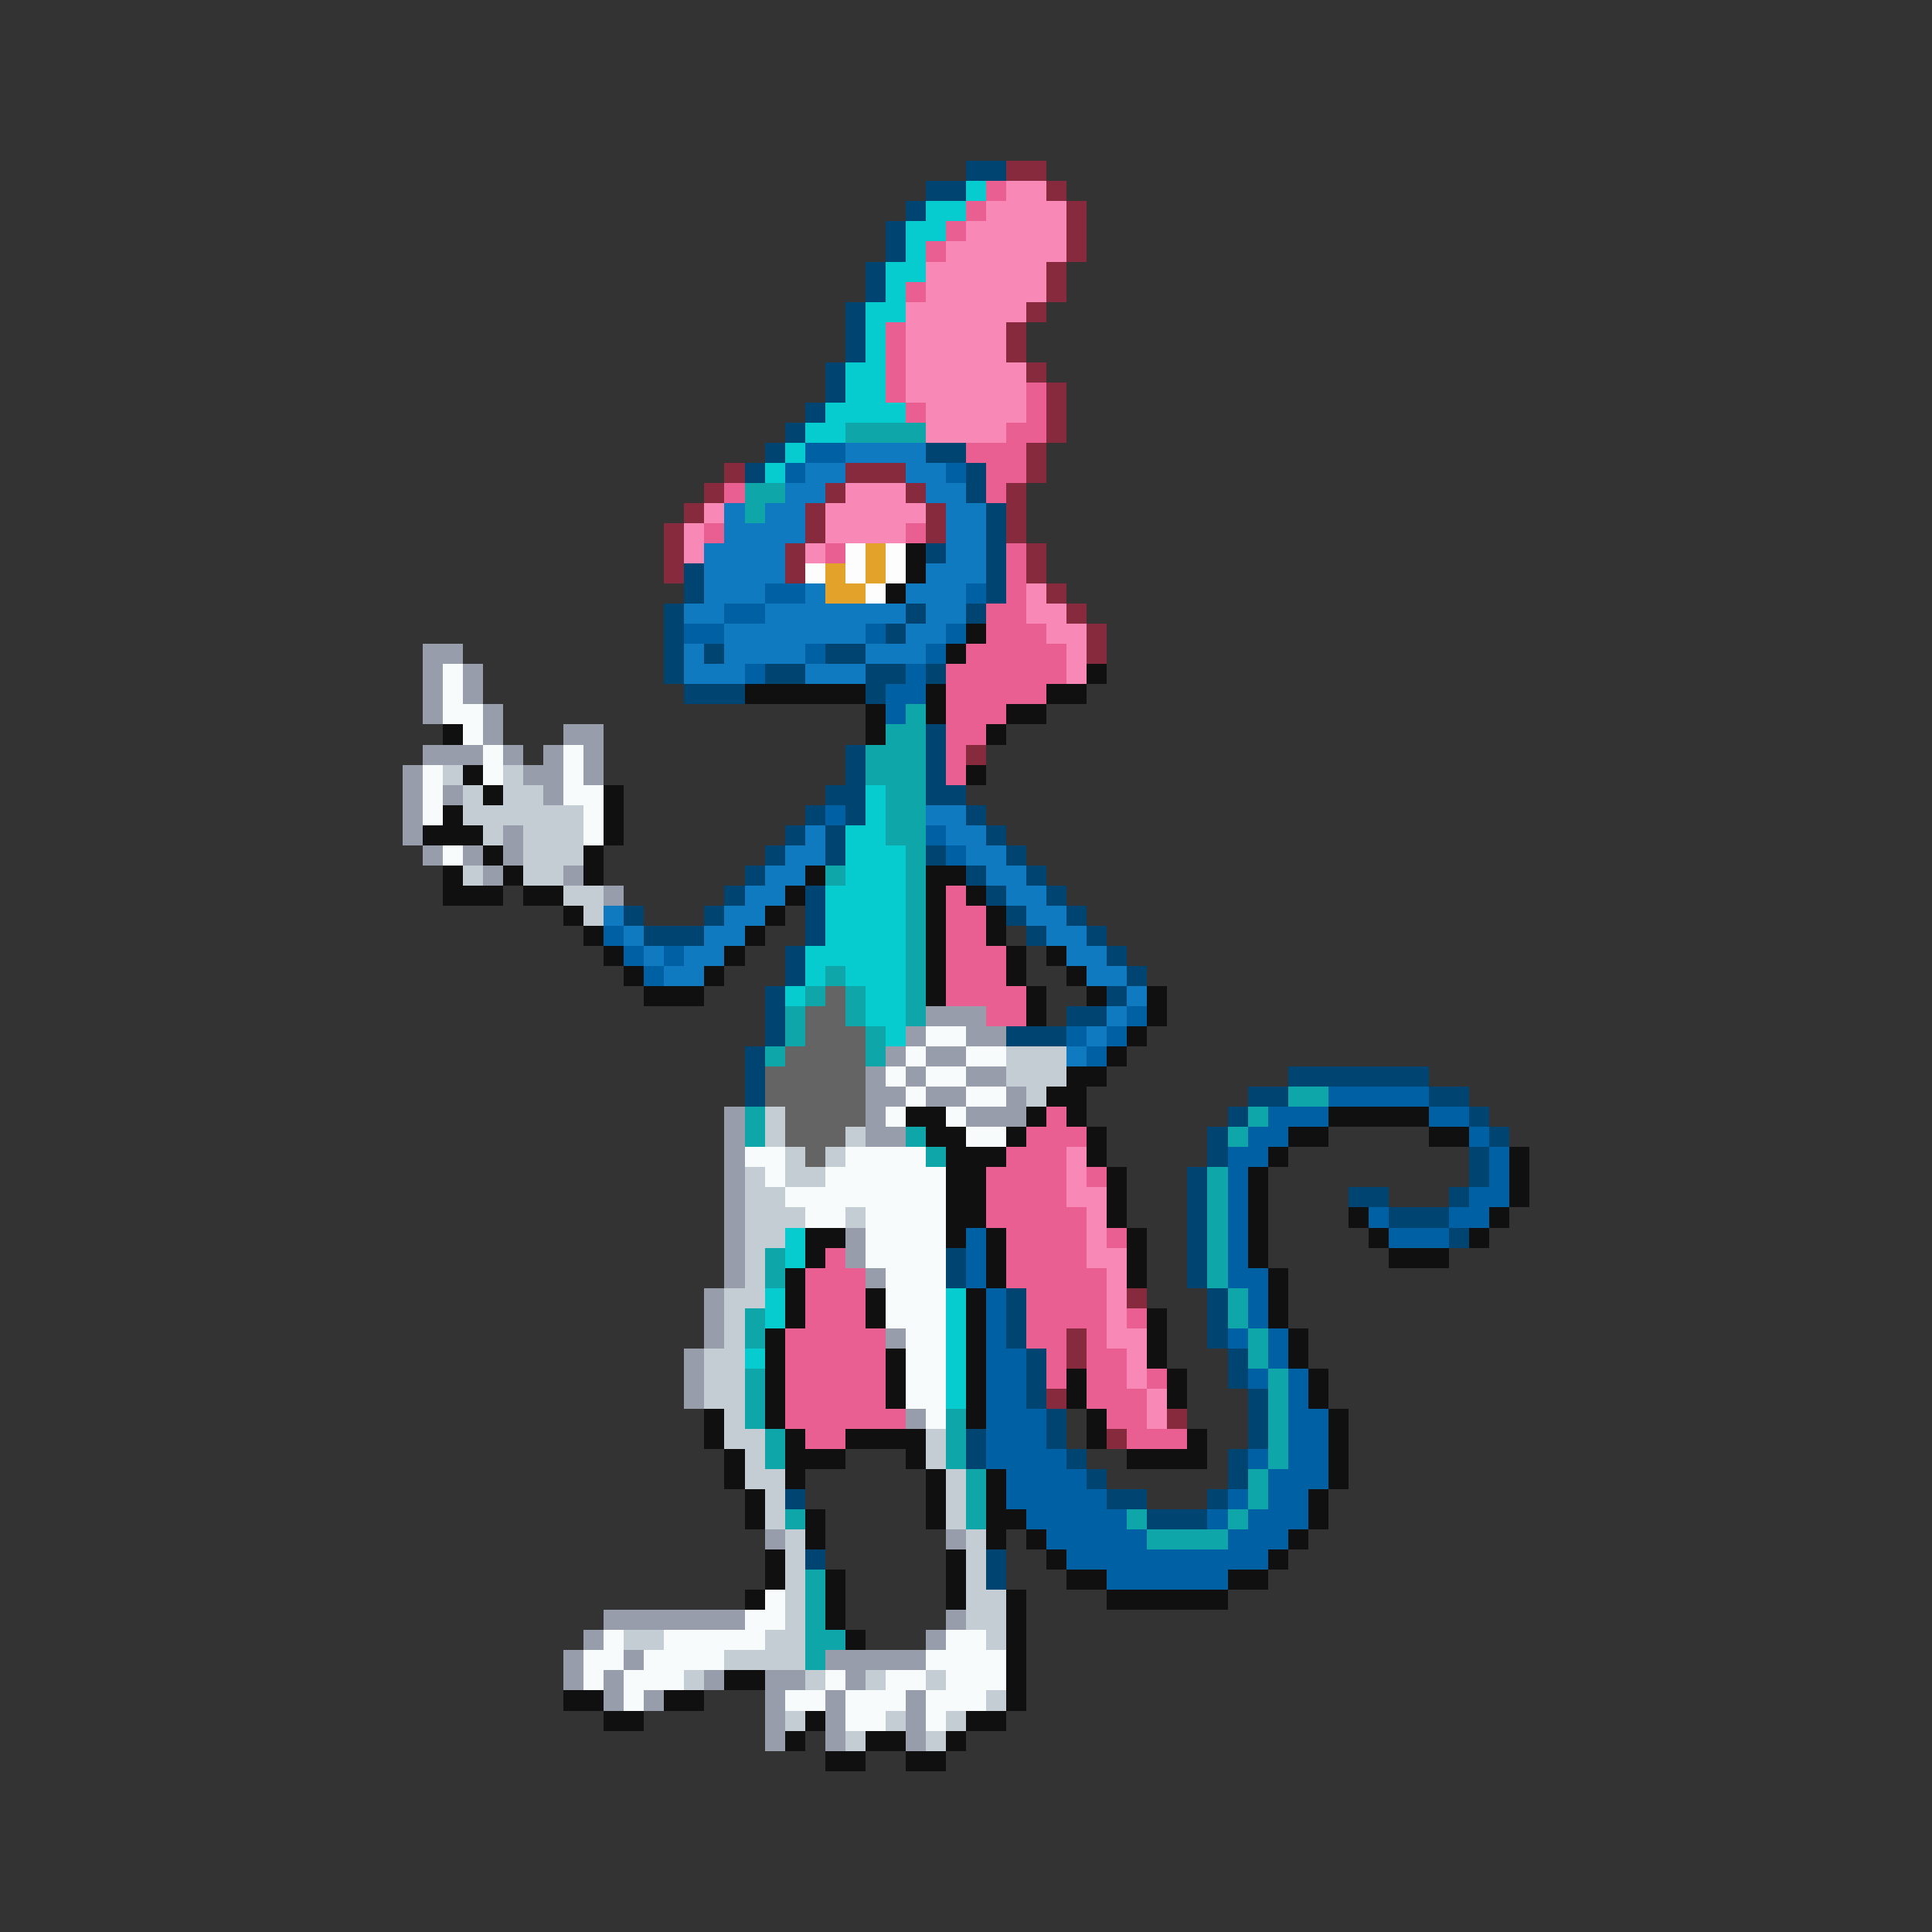 <svg xmlns="http://www.w3.org/2000/svg" viewBox="0 -0.5 96 96" shape-rendering="crispEdges">
<rect x="0" y="-0.5" width="96" height="96" fill="#333333" stroke="none"/>
<path stroke="#004472" d="M48 8h2M46 9h2M45 10h1M44 11h1M44 12h1M43 13h1M43 14h1M42 15h1M42 16h1M42 17h1M41 18h1M41 19h1M40 20h1M39 21h1M38 22h1M46 22h2M37 23h1M48 23h1M48 24h1M49 25h1M49 26h1M46 27h1M49 27h1M34 28h1M49 28h1M34 29h1M49 29h1M33 30h1M45 30h1M48 30h1M33 31h1M44 31h1M33 32h1M35 32h1M41 32h2M33 33h1M38 33h2M43 33h2M46 33h1M34 34h3M43 34h1M46 36h1M42 37h1M46 37h1M42 38h1M46 38h1M41 39h2M46 39h2M40 40h1M42 40h1M48 40h1M39 41h1M41 41h1M49 41h1M38 42h1M41 42h1M46 42h1M50 42h1M37 43h1M48 43h1M51 43h1M36 44h1M40 44h1M49 44h1M52 44h1M31 45h1M35 45h1M40 45h1M50 45h1M53 45h1M32 46h3M40 46h1M51 46h1M54 46h1M39 47h1M55 47h1M39 48h1M56 48h1M38 49h1M55 49h1M38 50h1M53 50h2M38 51h1M50 51h3M37 52h1M37 53h1M64 53h7M37 54h1M62 54h2M71 54h2M61 55h1M73 55h1M60 56h1M74 56h1M60 57h1M73 57h1M59 58h1M73 58h1M59 59h1M67 59h2M72 59h1M59 60h1M69 60h3M59 61h1M72 61h1M47 62h1M59 62h1M47 63h1M59 63h1M50 64h1M60 64h1M50 65h1M60 65h1M50 66h1M60 66h1M51 67h1M61 67h1M51 68h1M61 68h1M51 69h1M62 69h1M52 70h1M62 70h1M48 71h1M52 71h1M62 71h1M48 72h1M53 72h1M61 72h1M54 73h1M61 73h1M39 74h1M55 74h2M60 74h1M57 75h3M40 77h1M49 77h1M49 78h1" />
<path stroke="#882a3d" d="M50 8h2M52 9h1M53 10h1M53 11h1M53 12h1M52 13h1M52 14h1M51 15h1M50 16h1M50 17h1M51 18h1M52 19h1M52 20h1M52 21h1M51 22h1M36 23h1M42 23h3M51 23h1M35 24h1M41 24h1M45 24h1M50 24h1M34 25h1M40 25h1M46 25h1M50 25h1M33 26h1M40 26h1M46 26h1M50 26h1M33 27h1M39 27h1M51 27h1M33 28h1M39 28h1M51 28h1M52 29h1M53 30h1M54 31h1M54 32h1M48 37h1M56 64h1M53 66h1M53 67h1M52 69h1M58 70h1M55 71h1" />
<path stroke="#06cccf" d="M48 9h1M46 10h2M45 11h2M45 12h1M44 13h2M44 14h1M43 15h2M43 16h1M43 17h1M42 18h2M42 19h2M41 20h4M40 21h2M39 22h1M38 23h1M43 39h1M43 40h1M42 41h2M42 42h3M42 43h3M41 44h4M41 45h4M41 46h4M40 47h5M40 48h1M42 48h3M39 49h1M43 49h2M43 50h2M44 51h1M39 61h1M39 62h1M38 64h1M47 64h1M38 65h1M47 65h1M47 66h1M37 67h1M47 67h1M47 68h1M47 69h1" />
<path stroke="#e95f92" d="M49 9h1M48 10h1M47 11h1M46 12h1M45 14h1M44 16h1M44 17h1M44 18h1M44 19h1M51 19h1M45 20h1M51 20h1M50 21h2M48 22h3M49 23h2M36 24h1M49 24h1M35 26h1M45 26h1M41 27h1M50 27h1M50 28h1M50 29h1M49 30h2M49 31h3M48 32h5M47 33h6M47 34h5M47 35h3M47 36h2M47 37h1M47 38h1M47 44h1M47 45h2M47 46h2M47 47h3M47 48h3M47 49h4M49 50h2M52 55h1M51 56h3M50 57h3M49 58h4M54 58h1M49 59h4M49 60h5M50 61h4M55 61h1M41 62h1M50 62h4M40 63h3M50 63h5M40 64h3M51 64h4M40 65h3M51 65h4M56 65h1M39 66h5M51 66h2M54 66h1M39 67h5M52 67h1M54 67h2M39 68h5M52 68h1M54 68h2M57 68h1M39 69h5M54 69h3M39 70h6M55 70h2M40 71h2M56 71h3" />
<path stroke="#f889b6" d="M50 9h2M49 10h4M48 11h5M47 12h6M46 13h6M46 14h6M45 15h6M45 16h5M45 17h5M45 18h6M45 19h6M46 20h5M46 21h4M42 24h3M35 25h1M41 25h5M34 26h1M41 26h4M34 27h1M40 27h1M51 29h1M51 30h2M52 31h2M53 32h1M53 33h1M53 57h1M53 58h1M53 59h2M54 60h1M54 61h1M54 62h2M55 63h1M55 64h1M55 65h1M55 66h2M56 67h1M56 68h1M57 69h1M57 70h1" />
<path stroke="#0ea6a8" d="M42 21h4M37 24h2M37 25h1M45 35h1M44 36h2M43 37h3M43 38h3M44 39h2M44 40h2M44 41h2M45 42h1M41 43h1M45 43h1M45 44h1M45 45h1M45 46h1M45 47h1M41 48h1M45 48h1M40 49h1M42 49h1M45 49h1M39 50h1M42 50h1M45 50h1M39 51h1M43 51h1M38 52h1M43 52h1M64 54h2M37 55h1M62 55h1M37 56h1M45 56h1M61 56h1M46 57h1M60 58h1M60 59h1M60 60h1M60 61h1M38 62h1M60 62h1M38 63h1M60 63h1M61 64h1M37 65h1M61 65h1M37 66h1M62 66h1M62 67h1M37 68h1M63 68h1M37 69h1M63 69h1M37 70h1M47 70h1M63 70h1M38 71h1M47 71h1M63 71h1M38 72h1M47 72h1M63 72h1M48 73h1M62 73h1M48 74h1M62 74h1M39 75h1M48 75h1M56 75h1M61 75h1M57 76h4M40 78h1M40 79h1M40 80h1M40 81h2M40 82h1" />
<path stroke="#0060a4" d="M40 22h2M39 23h1M47 23h1M38 29h2M48 29h1M36 30h2M34 31h2M43 31h1M47 31h1M40 32h1M46 32h1M37 33h1M45 33h1M44 34h2M44 35h1M41 40h1M46 41h1M47 42h1M30 46h1M31 47h1M33 47h1M32 48h1M56 50h1M53 51h1M55 51h1M54 52h1M66 54h5M63 55h3M71 55h2M62 56h2M73 56h1M61 57h2M74 57h1M61 58h1M74 58h1M61 59h1M73 59h2M61 60h1M68 60h1M72 60h2M48 61h1M61 61h1M69 61h3M48 62h1M61 62h1M48 63h1M61 63h2M49 64h1M62 64h1M49 65h1M62 65h1M49 66h1M61 66h1M63 66h1M49 67h2M63 67h1M49 68h2M62 68h1M64 68h1M49 69h2M64 69h1M49 70h3M64 70h2M49 71h3M64 71h2M49 72h4M62 72h1M64 72h2M50 73h4M63 73h3M50 74h5M61 74h1M63 74h2M51 75h5M60 75h1M62 75h3M52 76h5M61 76h3M53 77h10M55 78h6" />
<path stroke="#107ac0" d="M42 22h4M40 23h2M45 23h2M39 24h2M46 24h2M36 25h1M38 25h2M47 25h2M36 26h4M47 26h2M35 27h4M47 27h2M35 28h4M46 28h3M35 29h3M40 29h1M45 29h3M34 30h2M38 30h7M46 30h2M36 31h7M45 31h2M34 32h1M36 32h4M43 32h3M34 33h3M40 33h3M46 40h2M40 41h1M47 41h2M39 42h2M48 42h2M38 43h2M49 43h2M37 44h2M50 44h2M30 45h1M36 45h2M51 45h2M31 46h1M35 46h2M52 46h2M32 47h1M34 47h2M53 47h2M33 48h2M54 48h2M56 49h1M55 50h1M54 51h1M53 52h1" />
<path stroke="#fdfdfd" d="M42 27h1M44 27h1M40 28h1M42 28h1M44 28h1M43 29h1" />
<path stroke="#e3a32b" d="M43 27h1M41 28h1M43 28h1M41 29h2" />
<path stroke="#101010" d="M45 27h1M45 28h1M44 29h1M48 31h1M47 32h1M54 33h1M37 34h6M46 34h1M52 34h2M43 35h1M46 35h1M50 35h2M22 36h1M43 36h1M49 36h1M23 38h1M48 38h1M24 39h1M30 39h1M22 40h1M30 40h1M21 41h3M30 41h1M24 42h1M29 42h1M22 43h1M25 43h1M29 43h1M40 43h1M46 43h2M22 44h3M26 44h2M39 44h1M46 44h1M48 44h1M28 45h1M38 45h1M46 45h1M49 45h1M29 46h1M37 46h1M46 46h1M49 46h1M30 47h1M36 47h1M46 47h1M50 47h1M52 47h1M31 48h1M35 48h1M46 48h1M50 48h1M53 48h1M32 49h3M46 49h1M51 49h1M54 49h1M57 49h1M51 50h1M57 50h1M56 51h1M55 52h1M53 53h2M52 54h2M45 55h2M51 55h1M53 55h1M66 55h5M46 56h2M50 56h1M54 56h1M64 56h2M71 56h2M47 57h3M54 57h1M63 57h1M75 57h1M47 58h2M55 58h1M62 58h1M75 58h1M47 59h2M55 59h1M62 59h1M75 59h1M47 60h2M55 60h1M62 60h1M67 60h1M74 60h1M40 61h2M47 61h1M49 61h1M56 61h1M62 61h1M68 61h1M73 61h1M40 62h1M49 62h1M56 62h1M62 62h1M69 62h3M39 63h1M49 63h1M56 63h1M63 63h1M39 64h1M43 64h1M48 64h1M63 64h1M39 65h1M43 65h1M48 65h1M57 65h1M63 65h1M38 66h1M48 66h1M57 66h1M64 66h1M38 67h1M44 67h1M48 67h1M57 67h1M64 67h1M38 68h1M44 68h1M48 68h1M53 68h1M58 68h1M65 68h1M38 69h1M44 69h1M48 69h1M53 69h1M58 69h1M65 69h1M35 70h1M38 70h1M48 70h1M54 70h1M66 70h1M35 71h1M39 71h1M42 71h4M54 71h1M59 71h1M66 71h1M36 72h1M39 72h3M45 72h1M56 72h4M66 72h1M36 73h1M39 73h1M46 73h1M49 73h1M66 73h1M37 74h1M46 74h1M49 74h1M65 74h1M37 75h1M40 75h1M46 75h1M49 75h2M65 75h1M40 76h1M49 76h1M51 76h1M64 76h1M38 77h1M47 77h1M52 77h1M63 77h1M38 78h1M41 78h1M47 78h1M53 78h2M61 78h2M37 79h1M41 79h1M47 79h1M50 79h1M55 79h6M41 80h1M50 80h1M42 81h1M50 81h1M50 82h1M36 83h2M50 83h1M28 84h2M33 84h2M50 84h1M30 85h2M40 85h1M48 85h2M39 86h1M43 86h2M47 86h1M41 87h2M45 87h2" />
<path stroke="#989dac" d="M21 32h2M21 33h1M23 33h1M21 34h1M23 34h1M21 35h1M24 35h1M24 36h1M28 36h2M21 37h3M25 37h1M27 37h1M29 37h1M20 38h1M26 38h2M29 38h1M20 39h1M22 39h1M27 39h1M20 40h1M20 41h1M25 41h1M21 42h1M23 42h1M25 42h1M24 43h1M28 43h1M30 44h1M46 50h3M45 51h1M48 51h2M44 52h1M46 52h2M43 53h1M45 53h1M48 53h2M43 54h2M46 54h2M50 54h1M36 55h1M43 55h1M48 55h3M36 56h1M43 56h2M36 57h1M36 58h1M36 59h1M36 60h1M36 61h1M42 61h1M36 62h1M42 62h1M36 63h1M43 63h1M35 64h1M35 65h1M35 66h1M44 66h1M34 67h1M34 68h1M34 69h1M45 70h1M38 76h1M47 76h1M30 80h7M47 80h1M29 81h1M46 81h1M28 82h1M31 82h1M41 82h5M28 83h1M30 83h1M35 83h1M38 83h2M42 83h1M30 84h1M32 84h1M38 84h1M41 84h1M45 84h1M38 85h1M41 85h1M45 85h1M38 86h1M41 86h1M45 86h1" />
<path stroke="#f7fbfc" d="M22 33h1M22 34h1M22 35h2M23 36h1M24 37h1M28 37h1M21 38h1M24 38h1M28 38h1M21 39h1M28 39h2M21 40h1M29 40h1M29 41h1M22 42h1M46 51h2M45 52h1M48 52h2M44 53h1M46 53h2M45 54h1M48 54h2M44 55h1M47 55h1M48 56h2M37 57h2M42 57h4M38 58h1M41 58h6M39 59h8M40 60h2M43 60h4M43 61h4M43 62h4M44 63h3M44 64h3M44 65h3M45 66h2M45 67h2M45 68h2M45 69h2M46 70h1M38 79h1M37 80h2M30 81h1M33 81h5M47 81h2M29 82h2M32 82h4M46 82h4M29 83h1M31 83h3M41 83h1M44 83h2M47 83h3M31 84h1M39 84h2M42 84h3M46 84h3M42 85h2M46 85h1" />
<path stroke="#c4ccd4" d="M22 38h1M25 38h1M23 39h1M25 39h2M23 40h6M24 41h1M26 41h3M26 42h3M23 43h1M26 43h2M28 44h2M29 45h1M50 52h3M50 53h3M51 54h1M38 55h1M38 56h1M42 56h1M39 57h1M41 57h1M37 58h1M39 58h2M37 59h2M37 60h3M42 60h1M37 61h2M37 62h1M37 63h1M36 64h2M36 65h1M36 66h1M35 67h2M35 68h2M35 69h2M36 70h1M36 71h2M46 71h1M37 72h1M46 72h1M37 73h2M47 73h1M38 74h1M47 74h1M38 75h1M47 75h1M39 76h1M48 76h1M39 77h1M48 77h1M39 78h1M48 78h1M39 79h1M48 79h2M39 80h1M48 80h2M31 81h2M38 81h2M49 81h1M36 82h4M34 83h1M40 83h1M43 83h1M46 83h1M49 84h1M39 85h1M44 85h1M47 85h1M42 86h1M46 86h1" />
<path stroke="#646464" d="M41 49h1M40 50h2M40 51h3M39 52h4M38 53h5M38 54h5M39 55h4M39 56h3M40 57h1" />
</svg>